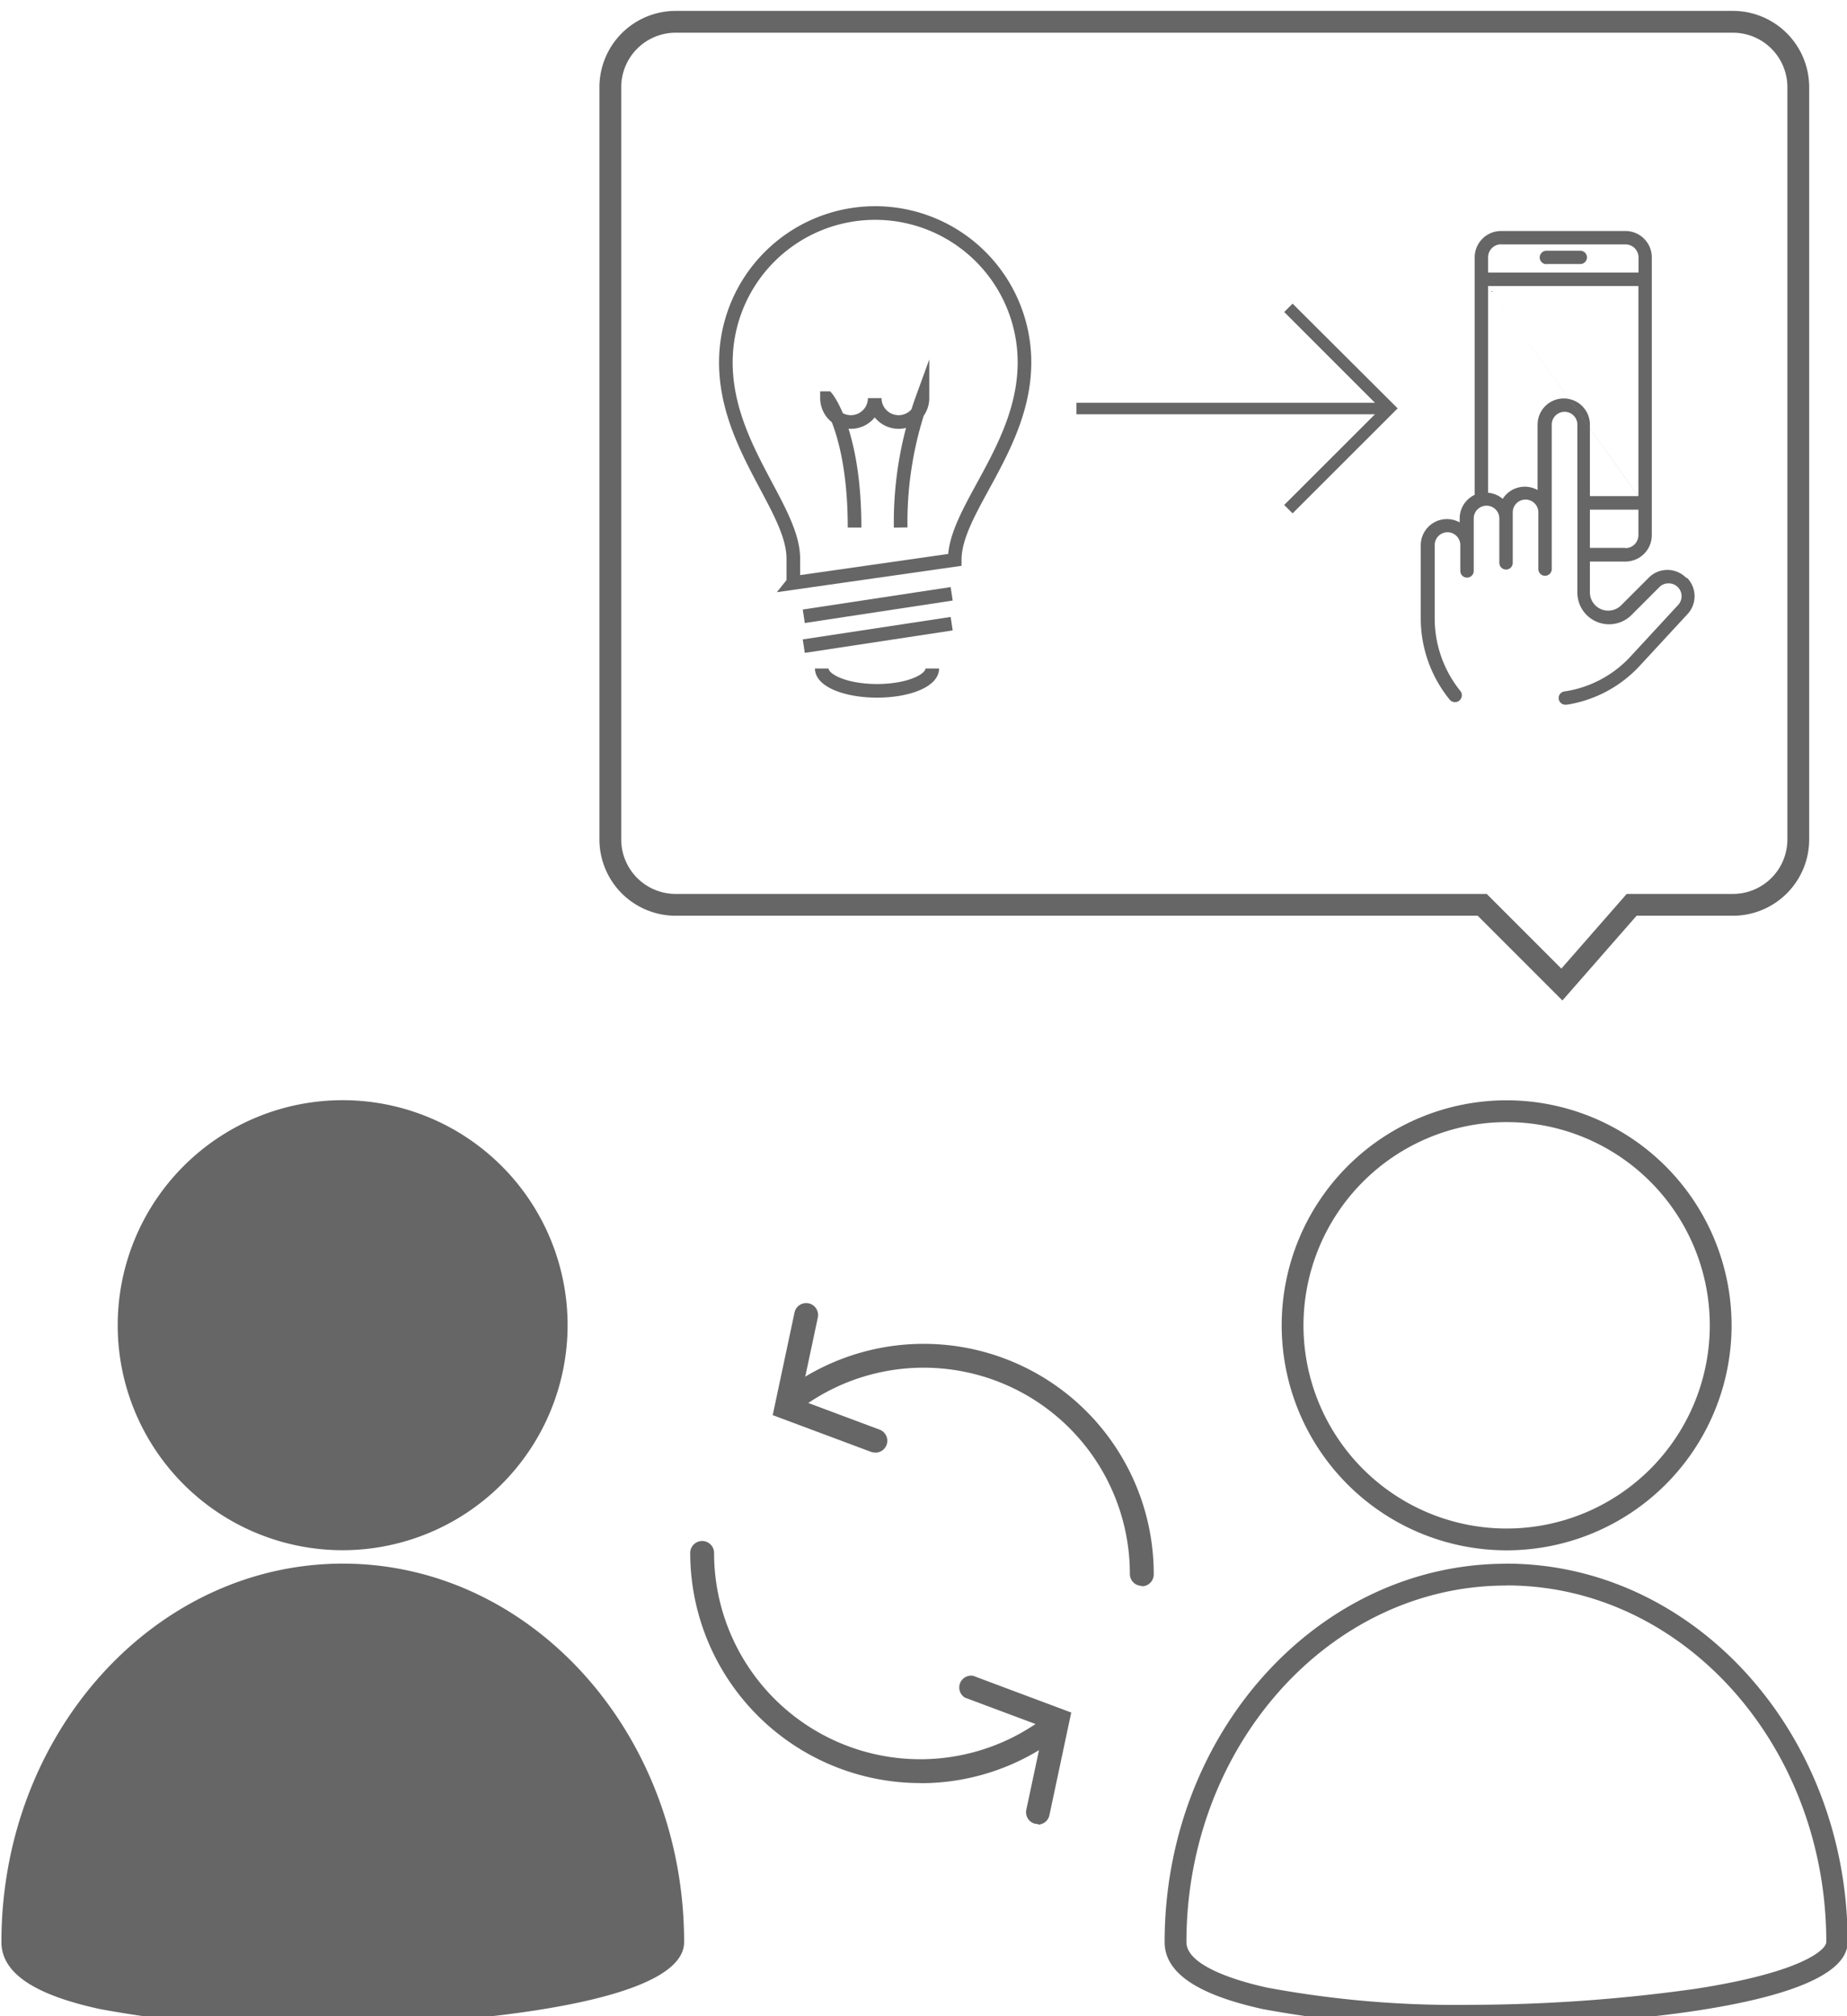 <svg data-name="Layer 1" xmlns="http://www.w3.org/2000/svg" viewBox="0 0 169.47 184.93"><title>3_ic_metho_tuesday</title><path d="M80.28 133.24a1.08 1.08 0 0 1-.38-.07l-9-3.36 2-9.41a1.09 1.09 0 1 1 2.14.45l-1.61 7.57 7.25 2.71a1.09 1.09 0 0 1-.38 2.12zm0 0" fill="#666"/><path d="M104.76 145.47a1.09 1.09 0 0 1-1.09-1.09 18.92 18.92 0 0 0-30.19-15.2 1.09 1.09 0 0 1-1.3-1.76 21.11 21.11 0 0 1 33.68 17 1.09 1.09 0 0 1-1.09 1.09zm0 0M84.44 163.56a21.13 21.13 0 0 1-21.11-21.11 1.09 1.09 0 1 1 2.19 0 18.92 18.92 0 0 0 30.19 15.2 1.09 1.09 0 0 1 1.3 1.76 20.93 20.93 0 0 1-12.58 4.16zm0 0" fill="#666"/><path d="M95.24 167.3h-.23a1.09 1.09 0 0 1-.84-1.3l1.61-7.57-7.25-2.71a1.09 1.09 0 0 1 .76-2l9 3.37-2 9.41a1.09 1.09 0 0 1-1.07.87zm0 0M31.44 142.2a20.64 20.64 0 1 1 20.64-20.64 20.66 20.66 0 0 1-20.64 20.64zM28.25 185.9a96.66 96.66 0 0 1-19.12-1.62c-6.06-1.32-9-3.33-9-6.14 0-19.14 14.05-34.71 31.33-34.71S62.77 159 62.77 178.15c0 6.36-24.92 7.76-34.53 7.76zM138.24 102.93a18.64 18.64 0 1 1-18.64 18.64 18.66 18.66 0 0 1 18.64-18.64m0-2a20.64 20.64 0 1 0 20.64 20.64 20.66 20.66 0 0 0-20.64-20.64z" fill="#666"/><path d="M138.24 145.43c16.17 0 29.33 14.67 29.33 32.71 0 .68-2.15 2.77-12 4.29A149.66 149.66 0 0 1 135 183.9a94.51 94.51 0 0 1-18.69-1.57c-2.78-.6-7.45-2-7.45-4.18 0-18 13.16-32.71 29.33-32.71m0-2c-17.28 0-31.33 15.57-31.33 34.71 0 2.81 3 4.82 9 6.14A96.66 96.66 0 0 0 135 185.9c9.61 0 34.53-1.4 34.53-7.76 0-19.14-14.06-34.71-31.33-34.71zM141.88 24.22H145a.61.61 0 0 0 0-1.22h-3.11a.61.61 0 1 0 0 1.23zm0 0" fill="#666"/><path d="M154.71 53a2.41 2.41 0 0 0-3.44 0l-2.52 2.52a1.68 1.68 0 0 1-2.87-1.19v-2.82h3.26a2.42 2.42 0 0 0 2.42-2.42V23.61a2.42 2.42 0 0 0-2.42-2.42h-11.41a2.42 2.42 0 0 0-2.42 2.42v21.78a2.4 2.4 0 0 0-1.38 2.17v.36a2.4 2.4 0 0 0-3.57 2.08v6.72a11.82 11.82 0 0 0 2.64 7.44.61.61 0 0 0 1-.77 10.59 10.59 0 0 1-2.36-6.65V50a1.17 1.17 0 0 1 2.35 0v2.37a.61.61 0 1 0 1.23 0v-4.81a1.17 1.17 0 0 1 2.35 0v4.07a.61.61 0 1 0 1.23 0V47a1.17 1.17 0 1 1 2.35 0v5.2a.61.61 0 1 0 1.23 0V38.95a1.17 1.17 0 0 1 2.35 0v15.37a2.91 2.91 0 0 0 5 2.06l2.52-2.52a1.16 1.16 0 0 1 .85-.35 1.18 1.18 0 0 1 .86 2l-4.38 4.74a10.3 10.3 0 0 1-6 3.17.61.61 0 0 0 .09 1.22h.1a11.53 11.53 0 0 0 6.67-3.55l4.38-4.74a2.41 2.41 0 0 0 0-3.32zm-5.57-2.74h-3.26v-3.51h4.45v2.34a1.19 1.19 0 0 1-1.19 1.19zm-11.41-27.84h11.42a1.19 1.19 0 0 1 1.19 1.19V25h-13.8v-1.4a1.19 1.19 0 0 1 1.19-1.19zm-1.19 3.81l13.79 19.28h-4.45v-6.56a2.4 2.4 0 0 0-2.4-2.4 2.4 2.4 0 0 0-2.4 2.4v6a2.4 2.4 0 0 0-3.2.81 2.39 2.39 0 0 0-1.34-.56V26.24h13.79v19.28zm-6.85-9" fill="#666"/><path d="M159 2H62a6 6 0 0 0-6 6v69a6 6 0 0 0 6 6h74l7.31 7.31 6.4-7.31H159a6 6 0 0 0 6-6V8a6 6 0 0 0-6-6z" fill="none" stroke="#666" stroke-miterlimit="10" stroke-width="2"/><path d="M72.75 53.48l14.85-2.12C87.6 46.74 94 41 94 33.24a13.7 13.7 0 0 0-27.4 0c0 7.74 6.19 13.43 6.19 18v2.19zM73.75 56.53l13.57-2.06M73.75 59.27l13.57-2.06M85.54 61.32c0 1.14-2.27 2.05-5.07 2.05s-5.07-.92-5.07-2.05" fill="none" stroke="#666" stroke-miterlimit="10" stroke-width="1.25"/><path d="M78.41 48.39c0-8.77-2.53-11.87-2.53-11.87a2.19 2.19 0 0 0 4.38 0 2.19 2.19 0 0 0 4.38 0 33.35 33.35 0 0 0-2 11.87" fill="none" stroke="#666" stroke-miterlimit="10" stroke-width="1.25"/><path d="M118.6 27.85l-.77.77 8.33 8.33H98.77V38h27.39l-8.33 8.32.77.77 9.64-9.63zm0 0" fill="#666"/></svg>